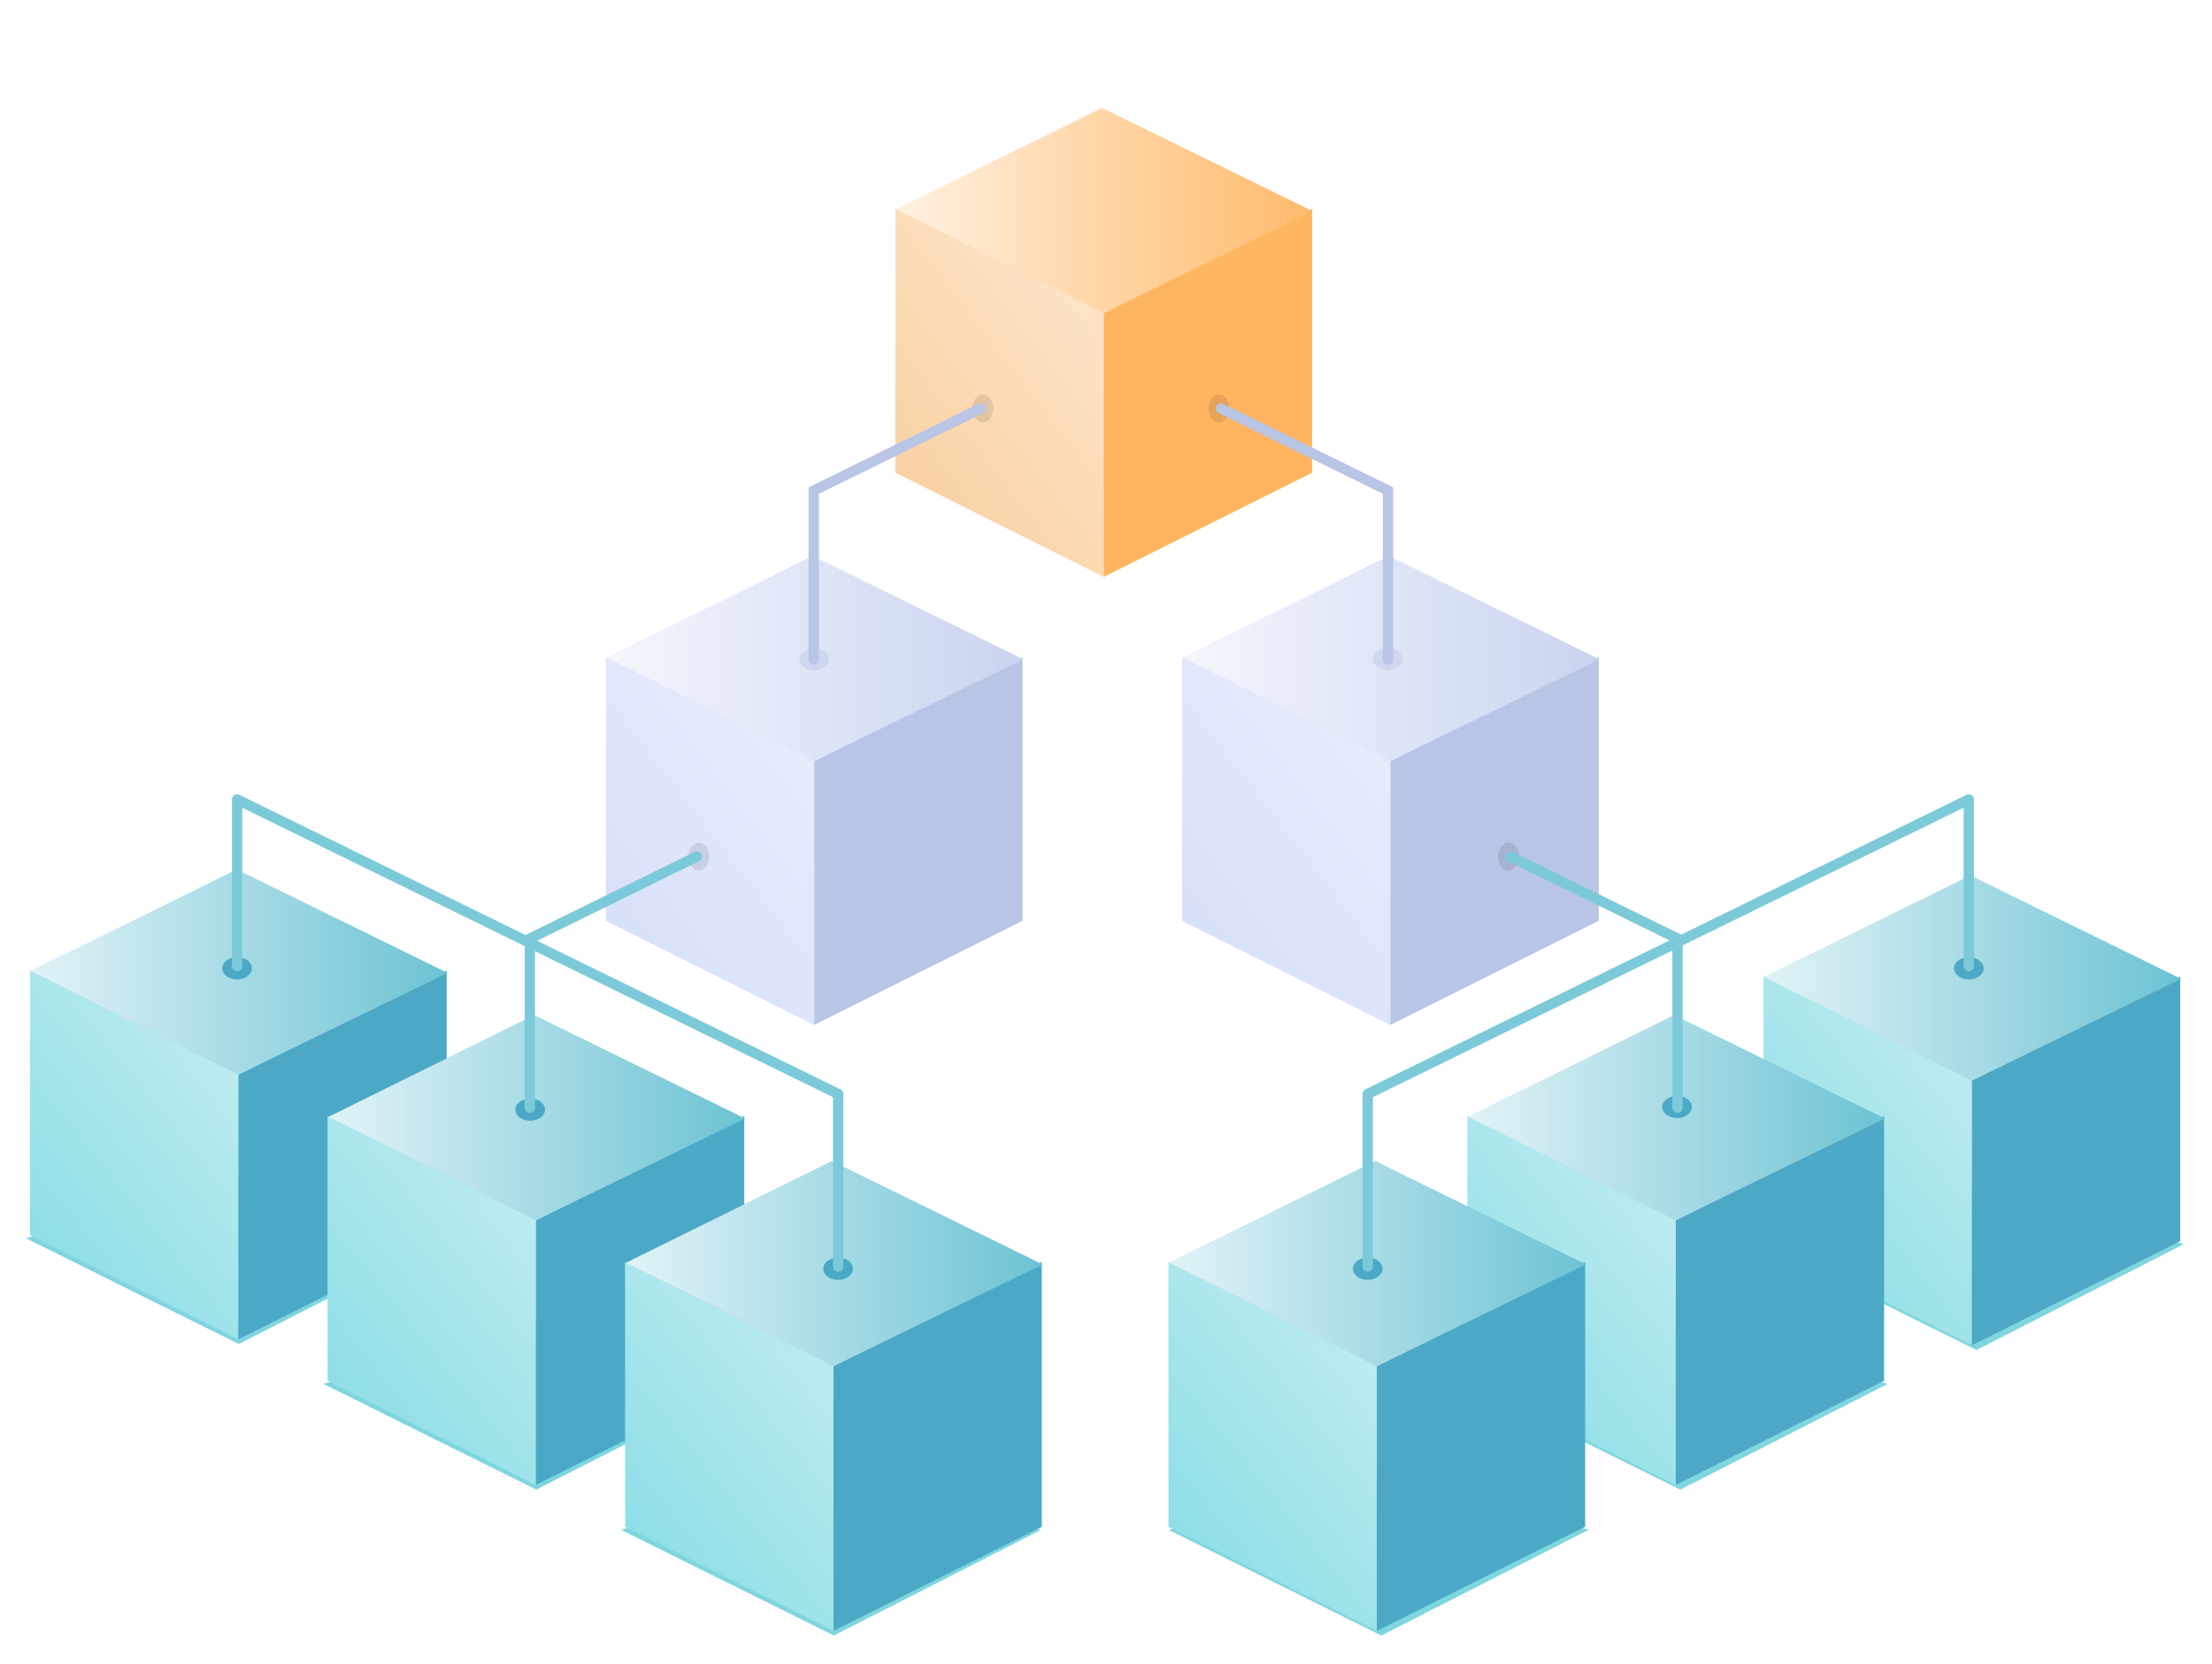 <svg width="428" height="322" viewBox="0 0 428 322" fill="none" xmlns="http://www.w3.org/2000/svg">
<g opacity="0.5" filter="url(#filter0_f)">
<path d="M46.2 227.785L86.322 239.633L46.2 260.101L5 239.633L46.2 227.785Z" fill="#00ACC1"/>
</g>
<path d="M5.807 187.805L46.119 207.961V259.201L5.807 239.045V187.805Z" fill="#8DDEE6"/>
<path d="M5.807 187.805L46.119 207.961V259.201L5.807 239.045V187.805Z" fill="url(#paint0_linear)" fill-opacity="0.4"/>
<path d="M86.431 187.805L46.12 207.961V259.201L86.431 239.045V187.805Z" fill="#4CA9C6"/>
<path d="M45.811 168.28L86.592 188.275L46.12 207.962L5.969 187.966L45.811 168.28Z" fill="#6CC3D4"/>
<path d="M45.811 168.28L86.592 188.275L46.12 207.962L5.969 187.966L45.811 168.28Z" fill="url(#paint1_linear)" fill-opacity="0.8"/>
<g opacity="0.5" filter="url(#filter1_f)">
<path d="M103.773 255.969L143.895 267.818L103.773 288.286L62.573 267.818L103.773 255.969Z" fill="#00ACC1"/>
</g>
<path d="M63.38 215.99L103.692 236.146V287.385L63.38 267.229V215.99Z" fill="#8DDEE6"/>
<path d="M63.38 215.99L103.692 236.146V287.385L63.38 267.229V215.99Z" fill="url(#paint2_linear)" fill-opacity="0.4"/>
<path d="M144.004 215.99L103.693 236.146V287.385L144.004 267.229V215.99Z" fill="#4CA9C6"/>
<path d="M103.384 196.464L144.165 216.46L103.693 236.146L63.542 216.151L103.384 196.464Z" fill="#6CC3D4"/>
<path d="M103.384 196.464L144.165 216.46L103.693 236.146L63.542 216.151L103.384 196.464Z" fill="url(#paint3_linear)" fill-opacity="0.8"/>
<g opacity="0.5" filter="url(#filter2_f)">
<path d="M161.346 284.206L201.468 296.054L161.346 316.522L120.146 296.054L161.346 284.206Z" fill="#00ACC1"/>
</g>
<path d="M120.953 244.227L161.265 264.382V315.622L120.953 295.466V244.227Z" fill="#8DDEE6"/>
<path d="M120.953 244.227L161.265 264.382V315.622L120.953 295.466V244.227Z" fill="url(#paint4_linear)" fill-opacity="0.4"/>
<path d="M201.577 244.227L161.265 264.382V315.622L201.577 295.466V244.227Z" fill="#4CA9C6"/>
<path d="M160.957 224.701L201.738 244.696L161.266 264.383L121.115 244.388L160.957 224.701Z" fill="#6CC3D4"/>
<path d="M160.957 224.701L201.738 244.696L161.266 264.383L121.115 244.388L160.957 224.701Z" fill="url(#paint5_linear)" fill-opacity="0.8"/>
<g opacity="0.5" filter="url(#filter3_f)">
<path d="M382.424 228.937L422.546 240.785L382.424 261.253L341.224 240.785L382.424 228.937Z" fill="#00ACC1"/>
</g>
<path d="M341.233 188.957L381.545 209.113V260.352L341.233 240.196V188.957Z" fill="#8DDEE6"/>
<path d="M341.233 188.957L381.545 209.113V260.352L341.233 240.196V188.957Z" fill="url(#paint6_linear)" fill-opacity="0.4"/>
<path d="M421.856 188.957L381.544 209.113V260.352L421.856 240.196V188.957Z" fill="#4CA9C6"/>
<path d="M381.236 169.431L422.017 189.427L381.544 209.113L341.393 189.118L381.236 169.431Z" fill="#6CC3D4"/>
<path d="M381.236 169.431L422.017 189.427L381.544 209.113L341.393 189.118L381.236 169.431Z" fill="url(#paint7_linear)" fill-opacity="0.8"/>
<g opacity="0.5" filter="url(#filter4_f)">
<path d="M325.12 255.97L365.242 267.818L325.12 288.286L283.92 267.818L325.12 255.97Z" fill="#00ACC1"/>
</g>
<path d="M283.929 215.99L324.241 236.146V287.385L283.929 267.229V215.99Z" fill="#8DDEE6"/>
<path d="M283.929 215.99L324.241 236.146V287.385L283.929 267.229V215.99Z" fill="url(#paint8_linear)" fill-opacity="0.4"/>
<path d="M364.552 215.99L324.24 236.146V287.385L364.552 267.229V215.99Z" fill="#4CA9C6"/>
<path d="M323.932 196.464L364.713 216.46L324.24 236.146L284.089 216.151L323.932 196.464Z" fill="#6CC3D4"/>
<path d="M323.932 196.464L364.713 216.46L324.24 236.146L284.089 216.151L323.932 196.464Z" fill="url(#paint9_linear)" fill-opacity="0.8"/>
<g opacity="0.5" filter="url(#filter5_f)">
<path d="M267.279 284.206L307.401 296.054L267.279 316.523L226.079 296.054L267.279 284.206Z" fill="#00ACC1"/>
</g>
<path d="M226.088 244.227L266.4 264.383V315.622L226.088 295.466V244.227Z" fill="#8DDEE6"/>
<path d="M226.088 244.227L266.4 264.383V315.622L226.088 295.466V244.227Z" fill="url(#paint10_linear)" fill-opacity="0.4"/>
<path d="M306.711 244.227L266.399 264.383V315.622L306.711 295.466V244.227Z" fill="#4CA9C6"/>
<path d="M266.091 224.701L306.872 244.696L266.4 264.383L226.248 244.388L266.091 224.701Z" fill="#6CC3D4"/>
<path d="M266.091 224.701L306.872 244.696L266.4 264.383L226.248 244.388L266.091 224.701Z" fill="url(#paint11_linear)" fill-opacity="0.8"/>
<path d="M117.236 127.128L157.547 147.284V198.354L117.236 178.198V127.128Z" fill="#D8E0F9"/>
<path d="M117.236 127.128L157.547 147.284V198.354L117.236 178.198V127.128Z" fill="url(#paint12_linear)" fill-opacity="0.4"/>
<path d="M197.859 127.128L157.547 147.284V198.354L197.859 178.198V127.128Z" fill="#B8C5E5"/>
<path d="M157.24 107.602L198.021 127.597L157.549 147.283L117.398 127.288L157.24 107.602Z" fill="#C9D4F0"/>
<path d="M157.24 107.602L198.021 127.597L157.549 147.283L117.398 127.288L157.24 107.602Z" fill="url(#paint13_linear)" fill-opacity="0.8"/>
<path d="M228.718 127.128L269.029 147.284V198.354L228.718 178.198V127.128Z" fill="#D8E0F9"/>
<path d="M228.718 127.128L269.029 147.284V198.354L228.718 178.198V127.128Z" fill="url(#paint14_linear)" fill-opacity="0.4"/>
<path d="M309.341 127.128L269.029 147.284V198.354L309.341 178.198V127.128Z" fill="#B8C5E5"/>
<path d="M268.722 107.602L309.502 127.597L269.03 147.283L228.88 127.288L268.722 107.602Z" fill="#C9D4F0"/>
<path d="M268.722 107.602L309.502 127.597L269.03 147.283L228.88 127.288L268.722 107.602Z" fill="url(#paint15_linear)" fill-opacity="0.8"/>
<path d="M173.247 40.42L213.558 60.575V111.646L173.247 91.49V40.42Z" fill="#FAD2A4"/>
<path d="M173.247 40.42L213.558 60.575V111.646L173.247 91.49V40.42Z" fill="url(#paint16_linear)" fill-opacity="0.4"/>
<path d="M253.87 40.42L213.558 60.575V111.646L253.87 91.49V40.42Z" fill="#FFB560"/>
<path d="M213.25 20.894L254.031 40.889L213.559 60.576L173.408 40.58L213.25 20.894Z" fill="#FFBA6B"/>
<path d="M213.25 20.894L254.031 40.889L213.559 60.576L173.408 40.58L213.25 20.894Z" fill="url(#paint17_linear)" fill-opacity="0.8"/>
<ellipse cx="235.854" cy="79.053" rx="2.02" ry="2.693" fill="black" fill-opacity="0.1"/>
<ellipse cx="268.482" cy="127.523" rx="2.154" ry="2.872" transform="rotate(-90 268.482 127.523)" fill="#C8D2EC" fill-opacity="0.75"/>
<path d="M236.257 79.053L268.571 94.94V127.658" stroke="#B8C5E5" stroke-width="2" stroke-linecap="round"/>
<ellipse cx="291.864" cy="165.761" rx="2.02" ry="2.693" fill="black" fill-opacity="0.1"/>
<ellipse cx="324.492" cy="214.232" rx="2.154" ry="2.872" transform="rotate(-90 324.492 214.232)" fill="#4CA9C6"/>
<path d="M292.267 165.761L324.58 181.648V214.366" stroke="#7CCAD9" stroke-width="2" stroke-linecap="round"/>
<ellipse rx="2.02" ry="2.693" transform="matrix(-1 0 0 1 190.167 79.053)" fill="black" fill-opacity="0.1"/>
<ellipse rx="2.154" ry="2.872" transform="matrix(4.37114e-08 -1 -1 -4.37114e-08 157.537 127.523)" fill="#C8D2EC" fill-opacity="0.75"/>
<path d="M189.763 79.053L157.449 94.94V127.658" stroke="#B8C5E5" stroke-width="2" stroke-linecap="round"/>
<ellipse rx="2.02" ry="2.693" transform="matrix(-1 0 0 1 135.233 165.761)" fill="black" fill-opacity="0.1"/>
<ellipse rx="2.154" ry="2.872" transform="matrix(4.37114e-08 -1 -1 -4.37114e-08 102.592 214.742)" fill="#4CA9C6"/>
<ellipse rx="2.154" ry="2.872" transform="matrix(4.37114e-08 -1 -1 -4.37114e-08 162.167 245.534)" fill="#4CA9C6"/>
<ellipse rx="2.154" ry="2.872" transform="matrix(4.37114e-08 -1 -1 -4.37114e-08 45.871 187.395)" fill="#4CA9C6"/>
<path d="M134.829 165.761L102.515 181.648V214.366" stroke="#7CCAD9" stroke-width="2" stroke-linecap="round"/>
<path d="M162.173 245.107V211.715L45.877 154.718V186.958" stroke="#7CCAD9" stroke-width="2" stroke-linecap="round" stroke-linejoin="round"/>
<ellipse cx="264.646" cy="245.534" rx="2.154" ry="2.872" transform="rotate(-90 264.646 245.534)" fill="#4CA9C6"/>
<ellipse cx="380.943" cy="187.395" rx="2.154" ry="2.872" transform="rotate(-90 380.943 187.395)" fill="#4CA9C6"/>
<path d="M264.64 245.107V211.715L380.937 154.718V186.958" stroke="#7CCAD9" stroke-width="2" stroke-linecap="round" stroke-linejoin="round"/>
<defs>
<filter id="filter0_f" x="0" y="222.785" width="91.322" height="42.316" filterUnits="userSpaceOnUse" color-interpolation-filters="sRGB">
<feFlood flood-opacity="0" result="BackgroundImageFix"/>
<feBlend mode="normal" in="SourceGraphic" in2="BackgroundImageFix" result="shape"/>
<feGaussianBlur stdDeviation="2.5" result="effect1_foregroundBlur"/>
</filter>
<filter id="filter1_f" x="57.573" y="250.969" width="91.322" height="42.316" filterUnits="userSpaceOnUse" color-interpolation-filters="sRGB">
<feFlood flood-opacity="0" result="BackgroundImageFix"/>
<feBlend mode="normal" in="SourceGraphic" in2="BackgroundImageFix" result="shape"/>
<feGaussianBlur stdDeviation="2.5" result="effect1_foregroundBlur"/>
</filter>
<filter id="filter2_f" x="115.146" y="279.206" width="91.322" height="42.316" filterUnits="userSpaceOnUse" color-interpolation-filters="sRGB">
<feFlood flood-opacity="0" result="BackgroundImageFix"/>
<feBlend mode="normal" in="SourceGraphic" in2="BackgroundImageFix" result="shape"/>
<feGaussianBlur stdDeviation="2.5" result="effect1_foregroundBlur"/>
</filter>
<filter id="filter3_f" x="336.224" y="223.937" width="91.322" height="42.316" filterUnits="userSpaceOnUse" color-interpolation-filters="sRGB">
<feFlood flood-opacity="0" result="BackgroundImageFix"/>
<feBlend mode="normal" in="SourceGraphic" in2="BackgroundImageFix" result="shape"/>
<feGaussianBlur stdDeviation="2.5" result="effect1_foregroundBlur"/>
</filter>
<filter id="filter4_f" x="278.92" y="250.97" width="91.322" height="42.316" filterUnits="userSpaceOnUse" color-interpolation-filters="sRGB">
<feFlood flood-opacity="0" result="BackgroundImageFix"/>
<feBlend mode="normal" in="SourceGraphic" in2="BackgroundImageFix" result="shape"/>
<feGaussianBlur stdDeviation="2.5" result="effect1_foregroundBlur"/>
</filter>
<filter id="filter5_f" x="221.079" y="279.206" width="91.322" height="42.316" filterUnits="userSpaceOnUse" color-interpolation-filters="sRGB">
<feFlood flood-opacity="0" result="BackgroundImageFix"/>
<feBlend mode="normal" in="SourceGraphic" in2="BackgroundImageFix" result="shape"/>
<feGaussianBlur stdDeviation="2.5" result="effect1_foregroundBlur"/>
</filter>
<linearGradient id="paint0_linear" x1="46.199" y1="209.238" x2="5.807" y2="242.056" gradientUnits="userSpaceOnUse">
<stop stop-color="white"/>
<stop offset="1" stop-color="white" stop-opacity="0"/>
</linearGradient>
<linearGradient id="paint1_linear" x1="5.808" y1="188.201" x2="86.592" y2="188.201" gradientUnits="userSpaceOnUse">
<stop stop-color="white"/>
<stop offset="1" stop-color="white" stop-opacity="0"/>
</linearGradient>
<linearGradient id="paint2_linear" x1="103.772" y1="237.423" x2="63.38" y2="270.241" gradientUnits="userSpaceOnUse">
<stop stop-color="white"/>
<stop offset="1" stop-color="white" stop-opacity="0"/>
</linearGradient>
<linearGradient id="paint3_linear" x1="63.381" y1="216.386" x2="144.165" y2="216.386" gradientUnits="userSpaceOnUse">
<stop stop-color="white"/>
<stop offset="1" stop-color="white" stop-opacity="0"/>
</linearGradient>
<linearGradient id="paint4_linear" x1="161.345" y1="265.659" x2="120.953" y2="298.478" gradientUnits="userSpaceOnUse">
<stop stop-color="white"/>
<stop offset="1" stop-color="white" stop-opacity="0"/>
</linearGradient>
<linearGradient id="paint5_linear" x1="120.954" y1="244.622" x2="201.738" y2="244.622" gradientUnits="userSpaceOnUse">
<stop stop-color="white"/>
<stop offset="1" stop-color="white" stop-opacity="0"/>
</linearGradient>
<linearGradient id="paint6_linear" x1="381.625" y1="210.39" x2="341.233" y2="243.208" gradientUnits="userSpaceOnUse">
<stop stop-color="white"/>
<stop offset="1" stop-color="white" stop-opacity="0"/>
</linearGradient>
<linearGradient id="paint7_linear" x1="341.232" y1="189.353" x2="422.016" y2="189.353" gradientUnits="userSpaceOnUse">
<stop stop-color="white"/>
<stop offset="1" stop-color="white" stop-opacity="0"/>
</linearGradient>
<linearGradient id="paint8_linear" x1="324.321" y1="237.423" x2="283.929" y2="270.241" gradientUnits="userSpaceOnUse">
<stop stop-color="white"/>
<stop offset="1" stop-color="white" stop-opacity="0"/>
</linearGradient>
<linearGradient id="paint9_linear" x1="283.928" y1="216.386" x2="364.713" y2="216.386" gradientUnits="userSpaceOnUse">
<stop stop-color="white"/>
<stop offset="1" stop-color="white" stop-opacity="0"/>
</linearGradient>
<linearGradient id="paint10_linear" x1="266.48" y1="265.659" x2="226.088" y2="298.478" gradientUnits="userSpaceOnUse">
<stop stop-color="white"/>
<stop offset="1" stop-color="white" stop-opacity="0"/>
</linearGradient>
<linearGradient id="paint11_linear" x1="226.088" y1="244.622" x2="306.872" y2="244.622" gradientUnits="userSpaceOnUse">
<stop stop-color="white"/>
<stop offset="1" stop-color="white" stop-opacity="0"/>
</linearGradient>
<linearGradient id="paint12_linear" x1="157.628" y1="146.71" x2="117.236" y2="178.014" gradientUnits="userSpaceOnUse">
<stop stop-color="white"/>
<stop offset="1" stop-color="white" stop-opacity="0"/>
</linearGradient>
<linearGradient id="paint13_linear" x1="117.237" y1="127.523" x2="198.02" y2="127.523" gradientUnits="userSpaceOnUse">
<stop stop-color="white"/>
<stop offset="1" stop-color="white" stop-opacity="0"/>
</linearGradient>
<linearGradient id="paint14_linear" x1="269.11" y1="146.71" x2="228.718" y2="178.014" gradientUnits="userSpaceOnUse">
<stop stop-color="white"/>
<stop offset="1" stop-color="white" stop-opacity="0"/>
</linearGradient>
<linearGradient id="paint15_linear" x1="228.719" y1="127.523" x2="309.502" y2="127.523" gradientUnits="userSpaceOnUse">
<stop stop-color="white"/>
<stop offset="1" stop-color="white" stop-opacity="0"/>
</linearGradient>
<linearGradient id="paint16_linear" x1="213.639" y1="60.001" x2="173.247" y2="91.305" gradientUnits="userSpaceOnUse">
<stop stop-color="white"/>
<stop offset="1" stop-color="white" stop-opacity="0"/>
</linearGradient>
<linearGradient id="paint17_linear" x1="173.247" y1="40.815" x2="254.031" y2="40.815" gradientUnits="userSpaceOnUse">
<stop stop-color="white"/>
<stop offset="1" stop-color="white" stop-opacity="0"/>
</linearGradient>
</defs>
</svg>
